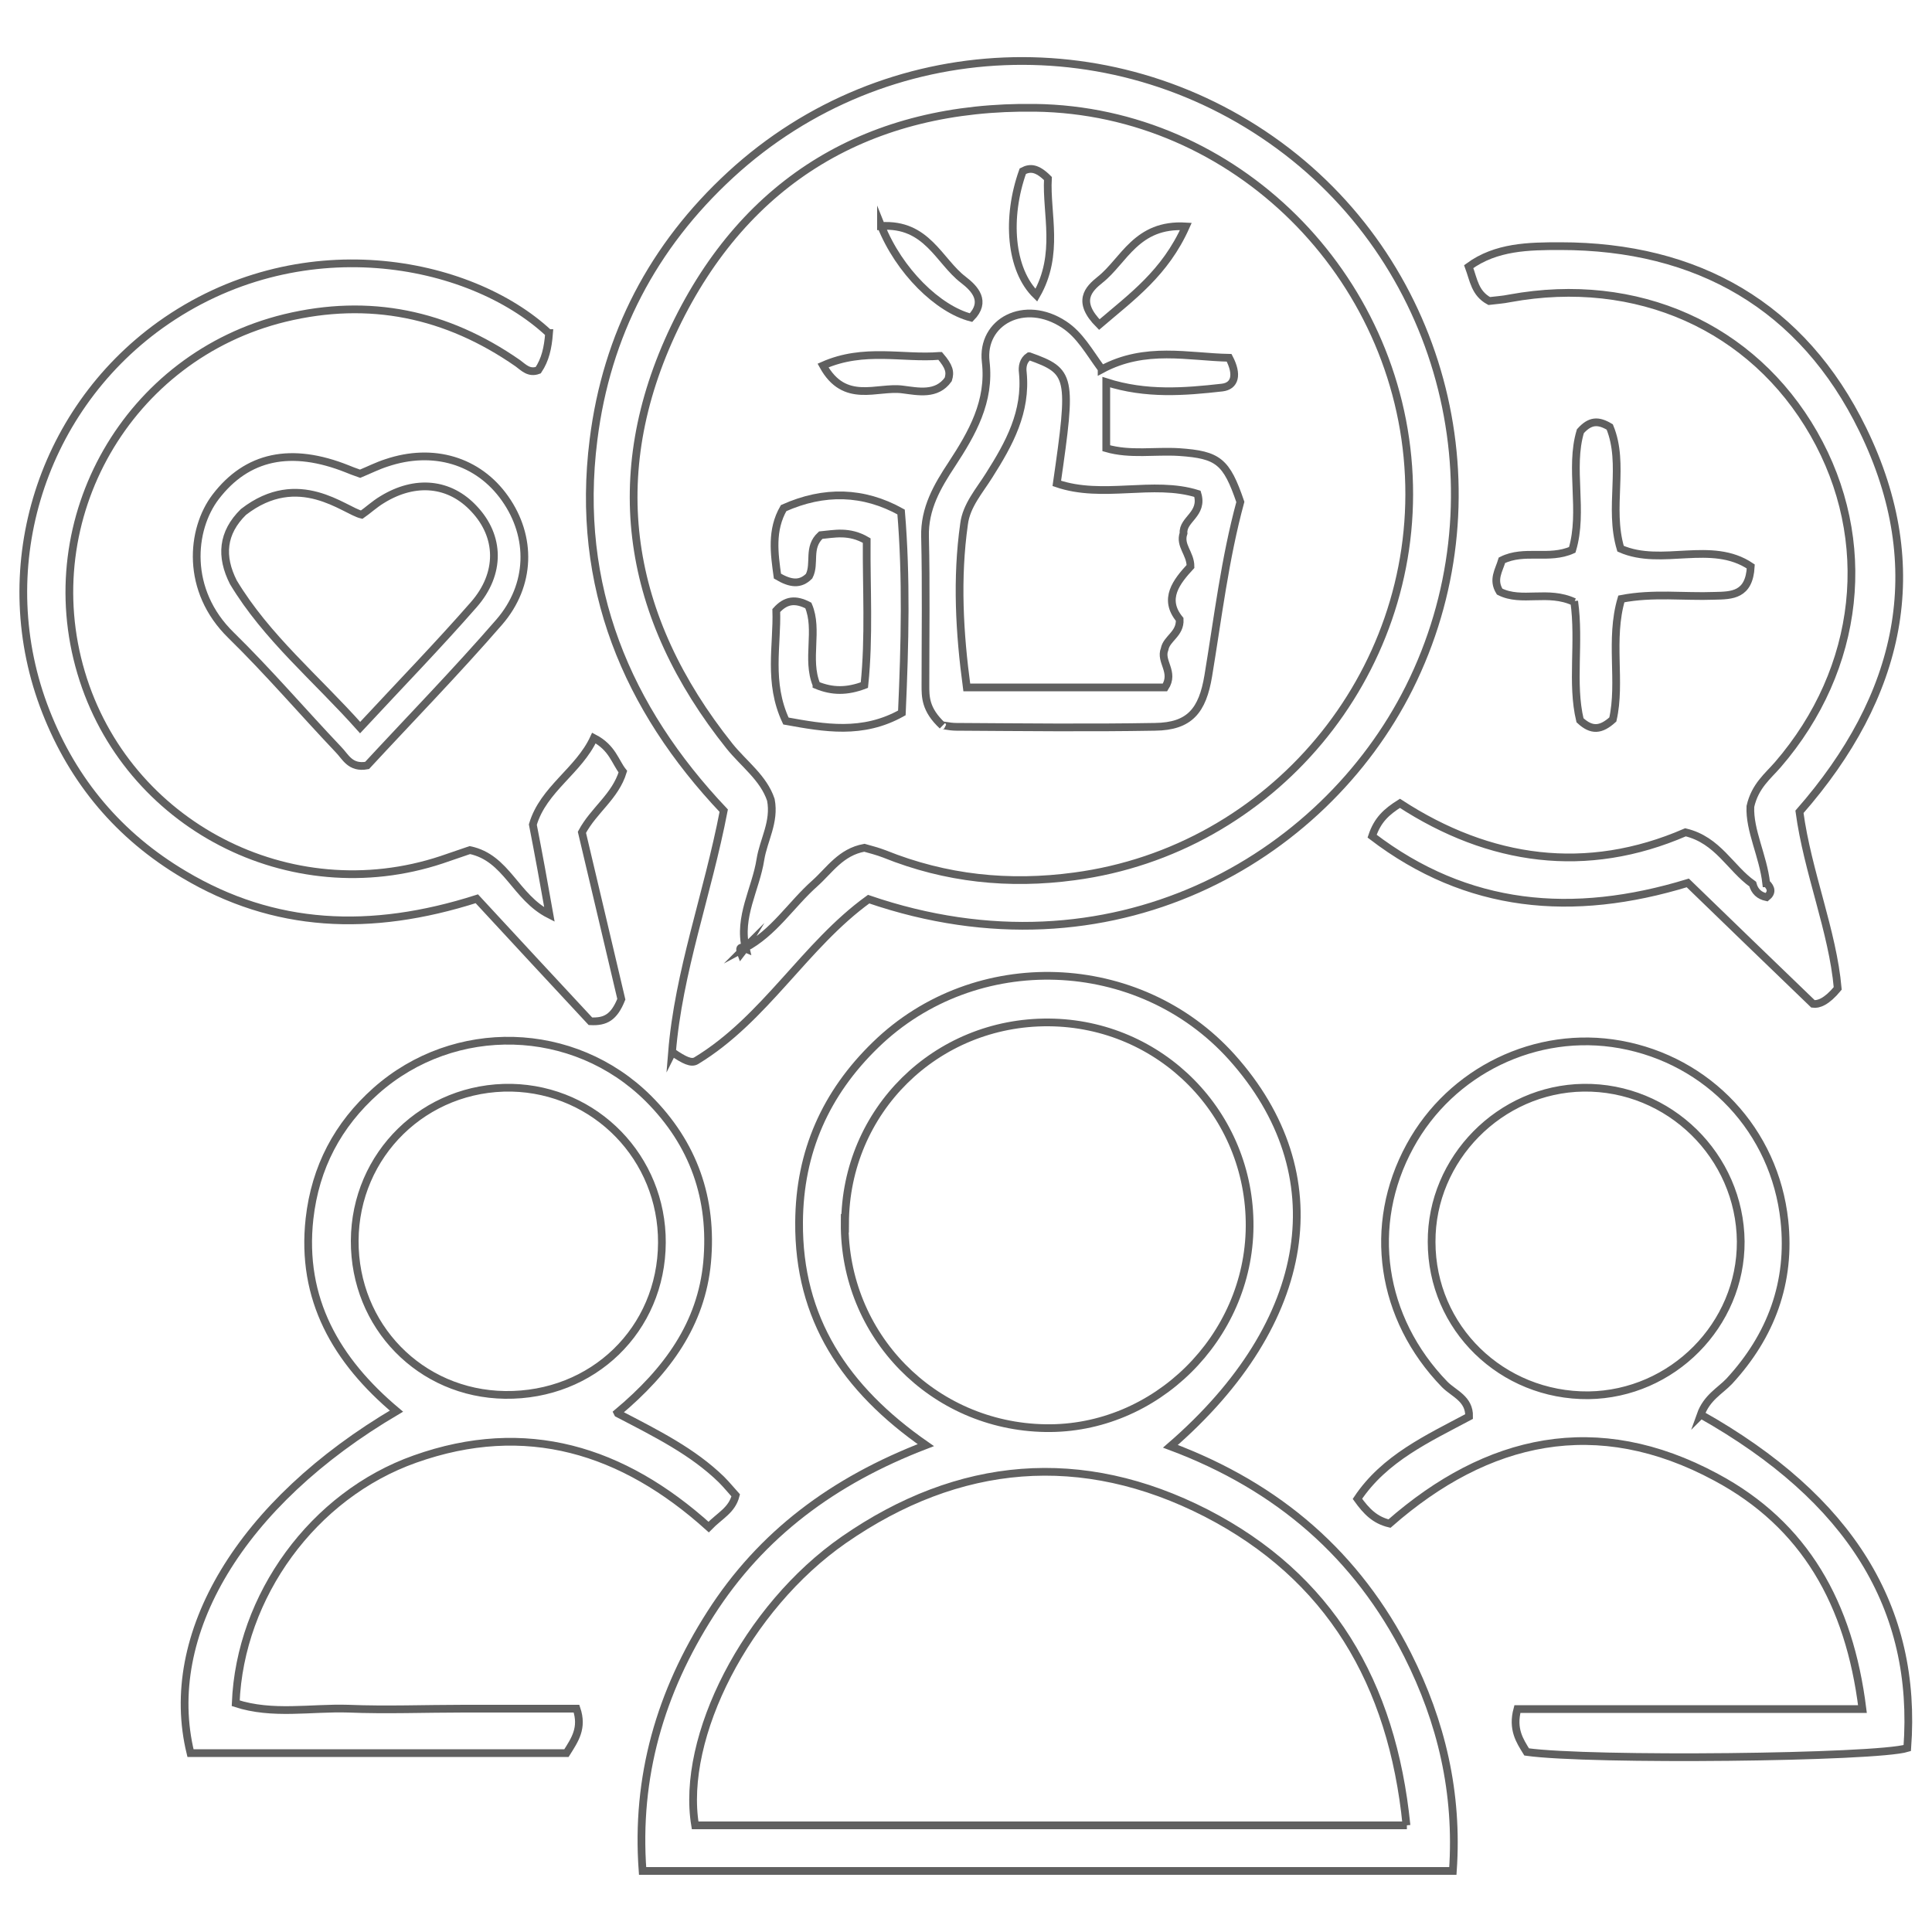 <?xml version="1.0" encoding="UTF-8"?>
<svg id="Layer_1" data-name="Layer 1" xmlns="http://www.w3.org/2000/svg" viewBox="0 0 50 50">
  <defs>
    <style>
      .cls-1 {
        fill: none;
        stroke: #606060;
        stroke-miterlimit: 10;
        stroke-width: .2px;
      }
    </style>
  </defs>
  <path class="cls-1" d="M30.29,37.43c2.81,1.05,4.84,2.83,6.14,5.4.87,1.73,1.31,3.56,1.17,5.59h-20.97c-.18-2.44.46-4.63,1.76-6.66,1.31-2.05,3.17-3.44,5.57-4.36-2.1-1.46-3.3-3.28-3.28-5.77.01-1.82.69-3.34,1.98-4.59,2.58-2.51,6.82-2.35,9.22.32,2.7,3.01,2.13,6.85-1.59,10.07ZM36.4,47.24c-.37-3.7-2-6.44-5.18-8.08-3.22-1.65-6.41-1.37-9.38.69-2.52,1.75-4.23,5.11-3.85,7.39h18.42ZM21.86,31.65c-.02,2.91,2.28,5.26,5.19,5.31,2.85.05,5.27-2.34,5.29-5.22.02-2.91-2.3-5.26-5.2-5.28-2.92-.02-5.26,2.29-5.27,5.2Z"/>
  <path class="cls-1" d="M17.39,27.25c.17-2.11.92-4.09,1.34-6.27-2.5-2.64-3.85-5.8-3.37-9.6.34-2.72,1.54-5.01,3.55-6.86,4.01-3.69,10.07-3.93,14.4-.6,4.22,3.25,5.55,9.1,3.16,13.88-2.23,4.45-7.72,7.62-13.99,5.47-1.65,1.19-2.68,3.1-4.46,4.18-.13.08-.31-.01-.62-.22ZM19.27,24.54c.76-.4,1.2-1.13,1.82-1.68.38-.34.67-.81,1.28-.92.14.04.34.09.52.16,1.59.64,3.22.81,4.92.58,5.1-.68,8.89-5.21,8.65-10.36-.24-5.2-4.5-9.46-9.67-9.53-4.26-.06-7.49,1.84-9.33,5.68-1.84,3.84-1.24,7.51,1.42,10.84.37.46.88.82,1.07,1.39.11.57-.19,1.04-.27,1.54-.12.77-.58,1.49-.38,2.31-.16-.07-.17,0-.12.13.04-.05.07-.1.1-.15Z"/>
  <path class="cls-1" d="M44.02,36.61c3.87,2.18,5.61,5.01,5.34,8.63-.81.25-8.21.33-9.85.1-.18-.29-.38-.59-.24-1.11h8.93c-.34-2.73-1.49-4.77-3.79-6-3.08-1.66-5.92-1.02-8.45,1.2-.38-.09-.6-.32-.83-.64.7-1.05,1.82-1.56,2.89-2.13.01-.46-.39-.59-.63-.83-1.66-1.71-2.02-4.12-.9-6.17,1.06-1.95,3.27-3.02,5.44-2.63,2.28.41,4,2.23,4.25,4.56.17,1.59-.34,2.98-1.43,4.16-.24.25-.58.42-.74.87ZM40.98,28.15c-2.16.03-3.94,1.84-3.93,3.99,0,2.23,1.82,3.99,4.06,3.97,2.17-.03,3.95-1.82,3.94-3.98-.02-2.21-1.85-4.01-4.07-3.98Z"/>
  <path class="cls-1" d="M15.99,36.58c1.02.53,1.94.99,2.68,1.71.14.14.26.29.37.41-.1.39-.41.52-.7.82-2.22-2-4.73-2.78-7.6-1.76-2.63.93-4.53,3.54-4.64,6.32.95.31,1.94.11,2.91.14.99.04,1.99,0,2.99,0s1.97,0,2.92,0c.17.5-.04.8-.26,1.15H4.93c-.75-3.07,1.3-6.48,5.33-8.85-1.56-1.31-2.48-2.9-2.25-4.98.15-1.33.73-2.43,1.72-3.31,2.03-1.8,5.12-1.72,7.05.2,1.17,1.17,1.67,2.59,1.52,4.24-.15,1.59-1.02,2.8-2.32,3.89ZM17.13,32.16c.01-2.19-1.71-3.96-3.89-4.01-2.24-.04-4.05,1.72-4.06,3.96-.01,2.21,1.7,3.96,3.89,3.99,2.27.03,4.05-1.69,4.06-3.94Z"/>
  <path class="cls-1" d="M14.21,8.62c-.03.39-.1.69-.28.96-.24.09-.38-.07-.53-.18-1.84-1.28-3.84-1.7-6.03-1.17-4.06.99-6.46,5.18-5.27,9.18,1.17,3.94,5.41,6.14,9.33,4.84.26-.09.52-.18.73-.25.96.2,1.17,1.22,2.06,1.67-.15-.85-.28-1.56-.43-2.33.27-.92,1.19-1.39,1.58-2.24.48.25.55.62.75.87-.2.65-.75.99-1.06,1.57.35,1.47.7,2.97,1.02,4.32-.19.47-.41.59-.8.57-.96-1.03-1.96-2.11-2.94-3.17-2.76.88-5.25.76-7.58-.63-1.67-.99-2.86-2.4-3.57-4.21-1.42-3.61-.2-7.74,2.96-10.01,3.58-2.56,8-1.7,10.05.21Z"/>
  <path class="cls-1" d="M45.71,22.86c-.08-.71-.44-1.37-.41-1.99.12-.53.45-.78.71-1.08,2.15-2.49,2.51-5.81.93-8.57-1.58-2.76-4.58-4.1-7.86-3.5-.19.04-.39.05-.54.07-.37-.2-.4-.54-.53-.89.71-.52,1.56-.53,2.37-.53,3.55,0,6.27,1.55,7.83,4.75,1.75,3.59.98,6.9-1.64,9.89.21,1.56.86,3.09.99,4.57-.29.35-.5.42-.64.4-1.12-1.08-2.18-2.1-3.24-3.13-2.98.91-5.71.67-8.17-1.21.14-.42.37-.63.72-.85,2.32,1.51,4.83,1.86,7.39.75.84.2,1.16.93,1.74,1.34.05.19.17.3.36.34.15-.12.12-.24,0-.36Z"/>
  <path class="cls-1" d="M9.32,12.26c.24-.1.46-.21.68-.28,1.21-.41,2.38-.06,3.07.92.7.99.68,2.24-.15,3.2-1.12,1.29-2.31,2.51-3.42,3.71-.44.08-.56-.23-.74-.41-.93-.98-1.81-2.01-2.78-2.96-1.19-1.16-1.04-2.74-.4-3.58.81-1.06,1.95-1.31,3.42-.72.07.03.15.06.32.12ZM6.3,13.25c-.55.54-.6,1.15-.26,1.82.86,1.43,2.14,2.48,3.28,3.76,1.06-1.14,2.03-2.14,2.94-3.18.71-.81.68-1.77.01-2.48-.63-.68-1.52-.77-2.38-.24-.2.12-.37.28-.53.39-.44-.1-1.63-1.18-3.06-.07Z"/>
  <path class="cls-1" d="M40.74,15.58c-.68-.32-1.36.02-1.93-.27-.19-.31-.02-.54.06-.81.58-.29,1.22,0,1.82-.27.3-1.01-.08-2.11.21-3.07.25-.28.46-.29.76-.11.4.97-.04,2.08.28,3.15,1.07.47,2.35-.23,3.37.46-.04.75-.49.75-.94.76-.79.03-1.59-.08-2.41.08-.31,1.05,0,2.15-.22,3.12-.31.28-.55.3-.85.02-.23-.96,0-2.01-.15-3.08Z"/>
  <path class="cls-1" d="M28.51,9.56c1.13-.61,2.25-.32,3.3-.3.23.44.15.73-.18.77-.98.11-1.97.19-3-.14v1.71c.62.18,1.26.06,1.89.1,1.01.07,1.22.24,1.58,1.29-.4,1.47-.58,2.99-.83,4.5-.15.9-.48,1.31-1.38,1.32-1.71.03-3.43.01-5.14,0-.2,0-.39-.06-.36-.03-.45-.42-.44-.75-.44-1.06,0-1.28.02-2.55-.01-3.83-.02-.73.32-1.31.69-1.87.53-.81,1-1.63.88-2.66-.12-1.03,1-1.64,2.03-.96.41.27.64.7.97,1.15ZM26.63,9.22c-.15.1-.18.27-.16.42.1,1.02-.35,1.84-.87,2.66-.25.4-.59.78-.65,1.26-.2,1.41-.12,2.82.07,4.23h5.13c.26-.4-.14-.67-.01-.99.05-.28.41-.39.39-.77-.44-.53-.08-.98.28-1.37,0-.34-.29-.54-.18-.86-.03-.36.52-.49.36-1.02-1.15-.36-2.45.14-3.64-.27.4-2.78.38-2.9-.71-3.29Z"/>
  <path class="cls-1" d="M21.13,17.73c.41.17.79.17,1.24,0,.13-1.25.05-2.51.06-3.74-.46-.27-.85-.17-1.19-.14-.35.32-.13.73-.3,1.06-.23.23-.48.2-.82,0-.08-.58-.17-1.19.16-1.76,1.05-.47,2.07-.44,3.04.1.14,1.68.1,3.41.02,5.2-1.02.57-2,.39-3,.21-.47-1-.22-1.96-.25-2.86.25-.28.5-.3.83-.13.27.63-.06,1.39.21,2.05Z"/>
  <path class="cls-1" d="M26.47,4.43c.19-.1.37-.09.65.19-.05.91.31,1.96-.3,3.02-.68-.66-.78-2.01-.35-3.21Z"/>
  <path class="cls-1" d="M22.8,5.85c1.19-.08,1.5.91,2.13,1.39.3.23.61.56.2.98-.85-.22-1.86-1.2-2.33-2.38Z"/>
  <path class="cls-1" d="M28.45,8.4c-.6-.6-.28-.92.02-1.16.62-.49.94-1.46,2.22-1.38-.54,1.21-1.4,1.82-2.24,2.54Z"/>
  <path class="cls-1" d="M24.33,9.21c.24.28.27.42.21.61-.3.42-.78.31-1.18.26-.66-.09-1.5.4-2.06-.62,1.06-.47,2.07-.17,3.02-.25Z"/>
</svg>